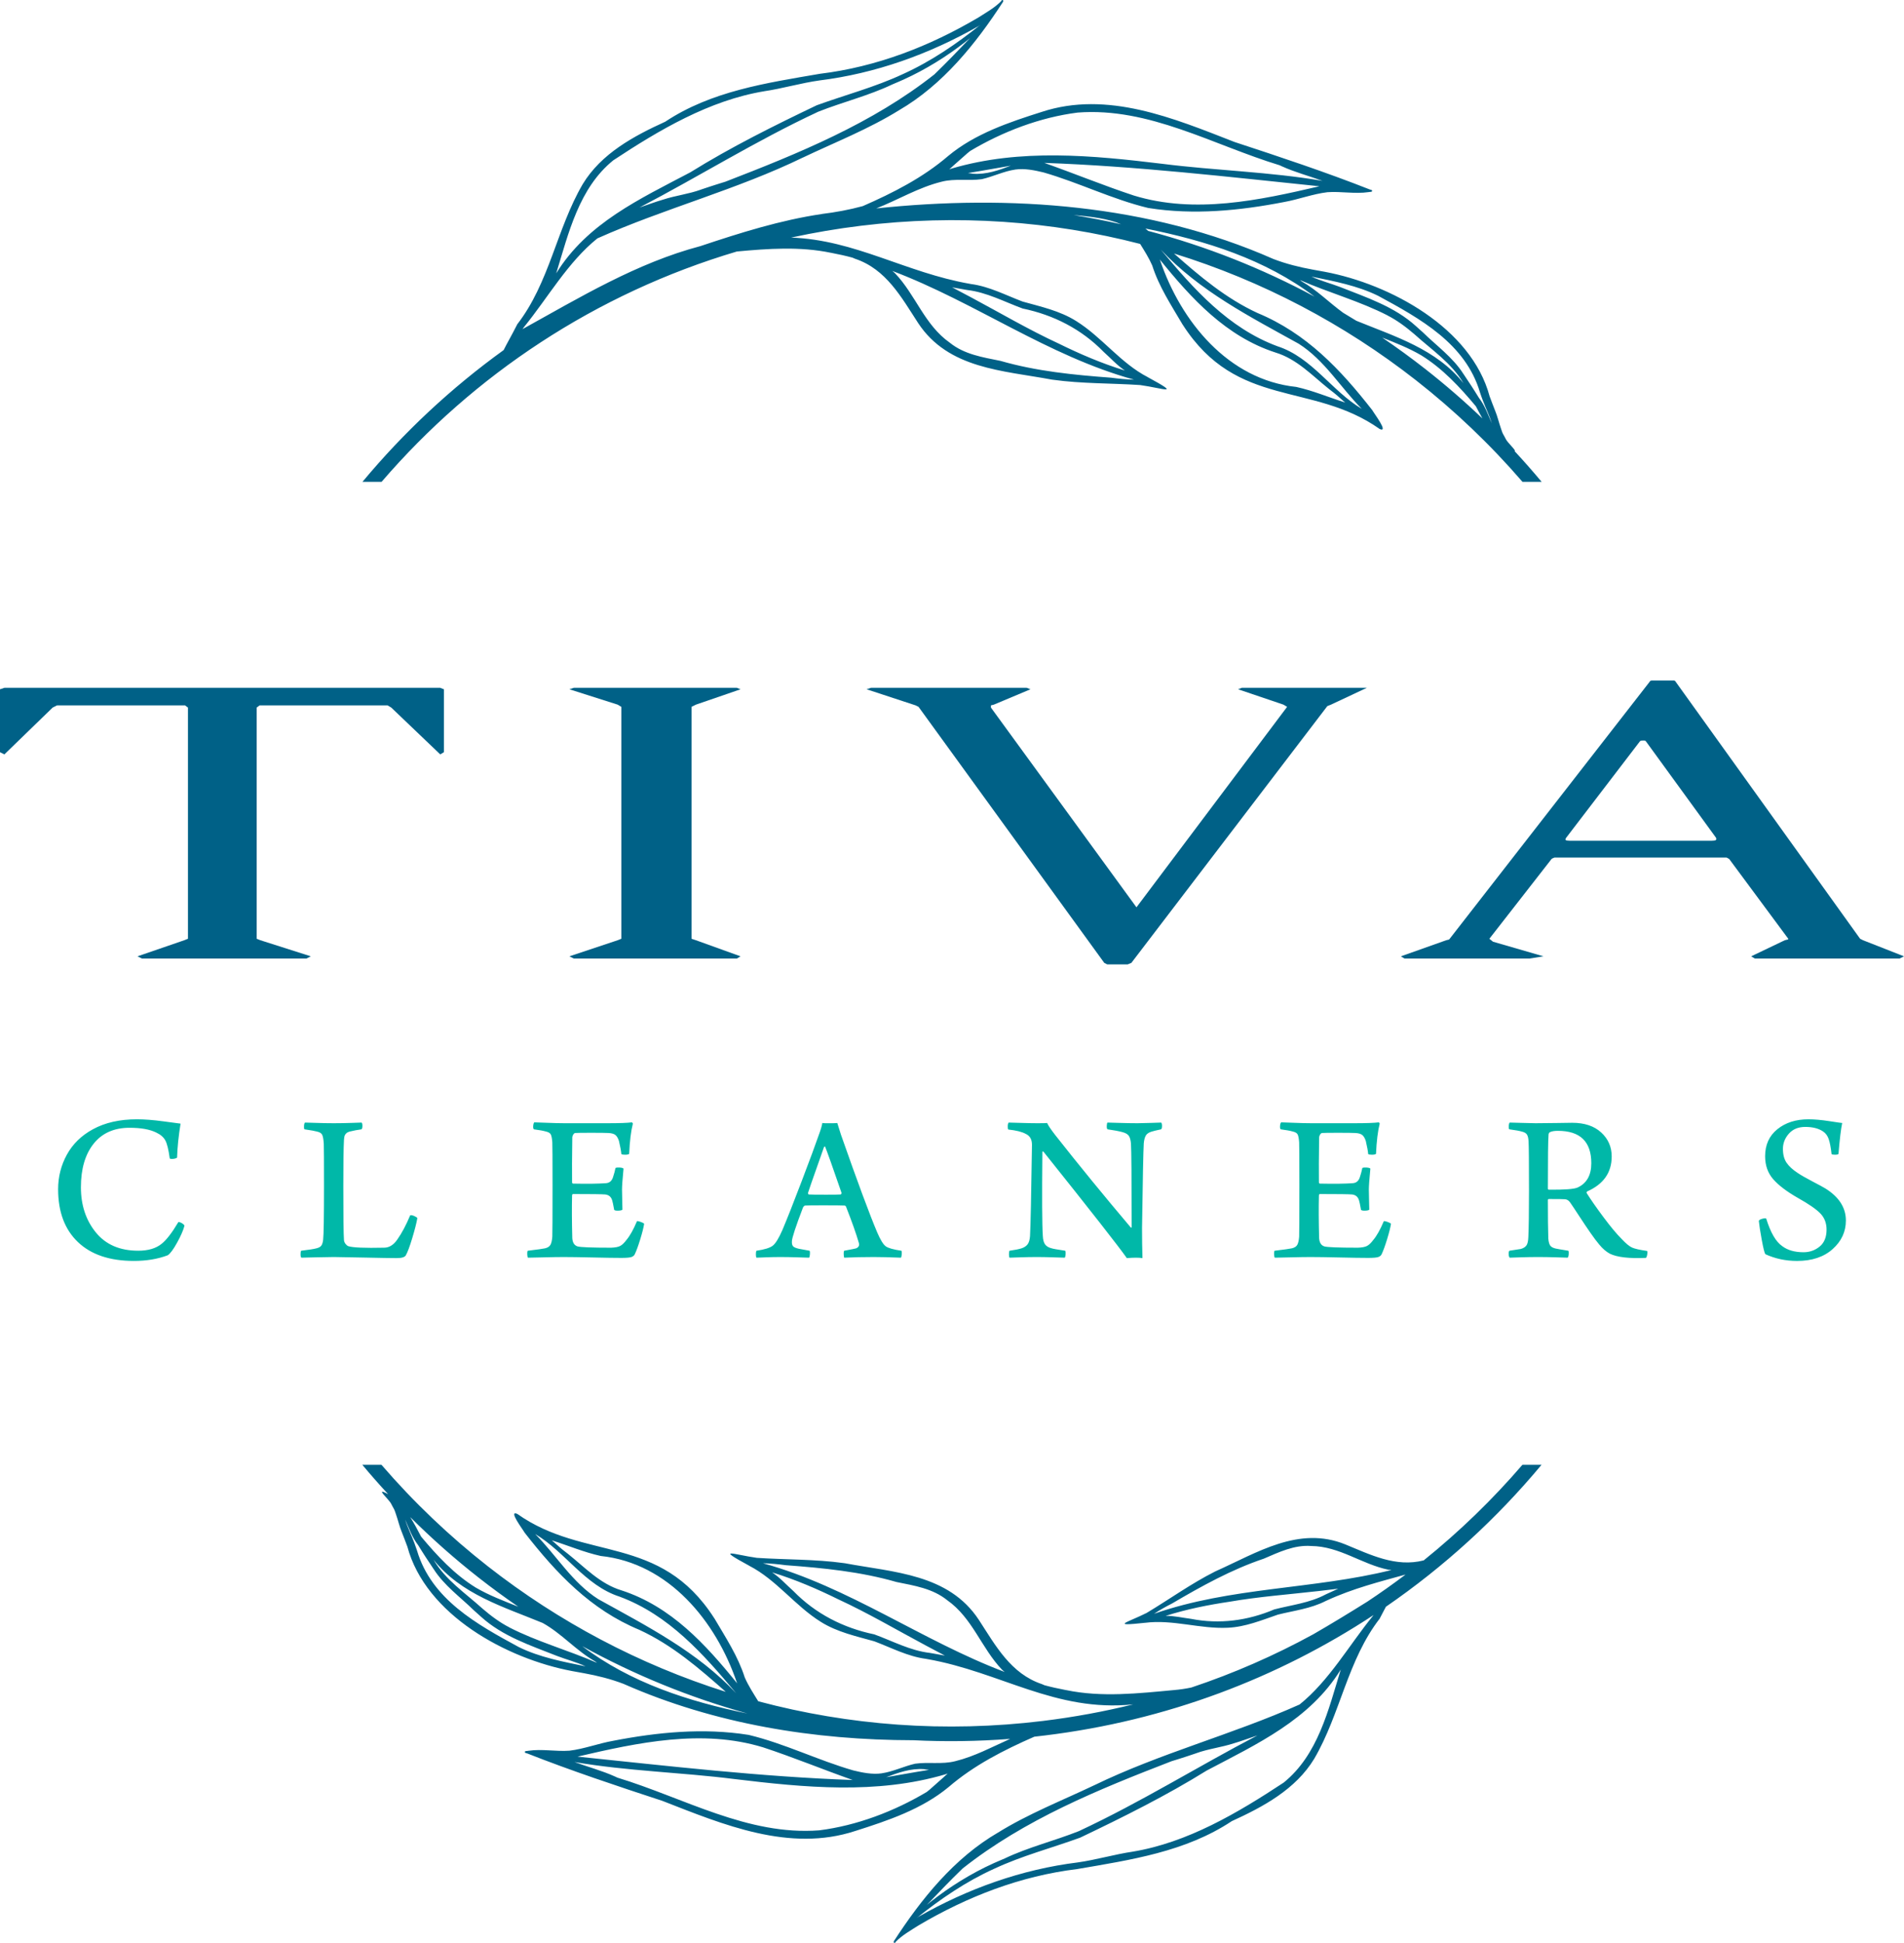 <?xml version="1.0" encoding="UTF-8"?>
<!DOCTYPE svg PUBLIC "-//W3C//DTD SVG 1.1//EN" "http://www.w3.org/Graphics/SVG/1.1/DTD/svg11.dtd">
<!-- Creator: CorelDRAW -->
<svg xmlns="http://www.w3.org/2000/svg" xml:space="preserve" width="47.973mm" height="48.93mm" version="1.1" style="shape-rendering:geometricPrecision; text-rendering:geometricPrecision; image-rendering:optimizeQuality; fill-rule:evenodd; clip-rule:evenodd"
viewBox="0 0 4783.04 4878.46"
 xmlns:xlink="http://www.w3.org/1999/xlink"
 xmlns:xodm="http://www.corel.com/coreldraw/odm/2003">
 <defs>
  <style type="text/css">
   <![CDATA[
    .fil0 {fill:#006187}
    .fil1 {fill:#00B8A8;fill-rule:nonzero}
   ]]>
  </style>
 </defs>
 <g id="Layer_x0020_1">
  <path class="fil0" d="M1733.94 432.83c101.93,-63.28 209.78,-116.9 317.89,-168.55 71.94,-26.13 146.2,-45.47 215.84,-78.01l1.33 -0.57 -0.41 0.16c70.2,-31.78 134.28,-75.54 194.29,-123.61 -1.65,1.13 -3.21,2.33 -4.85,3.4 -123.98,70.57 -258.75,118.94 -400.72,136.51 0.7,-0.1 1.4,-0.2 2.13,-0.3 -47.67,6.55 -93.88,20.65 -141.53,27.53 0.72,-0.1 1.49,-0.2 2.2,-0.33 -138.07,22.78 -264.09,97.36 -379.46,173.46 -86.22,69.69 -112.36,182.89 -143.39,283.88 77.78,-126.35 210.51,-187.02 336.68,-253.58zm1842.62 3485.15c-70.39,18.01 -133.84,-14.23 -197.15,-40.16 -116.84,-47.31 -221.48,20.99 -326.12,67.7l0.23 -0.14 -1.06 0.54 0.06 0 -1.1 0.54c-59.54,30.03 -113.94,69.38 -170.99,103.5 -47.78,24.05 -93.98,34.38 -3.55,24.7l-0.57 0.09c69.76,-8.99 138.18,15.73 207.91,12.39 44.03,-1.9 84.97,-18.84 126.07,-32.97 40.34,-10.09 82.45,-14.94 120.04,-34.21l-1.08 0.47 0.74 -0.34c0.67,-0.3 1.28,-0.6 1.9,-0.8l-0.34 0.13c0.61,-0.31 1.24,-0.58 1.83,-0.83l-0.46 0.19c66.28,-30.5 132.87,-47.08 198.02,-65.22 -31.21,23.6 -63.18,46.23 -95.92,67.93 -44.2,27.59 -89.96,55.58 -135.71,81.93 -97,53.09 -199.4,98.05 -306.51,133.8 -14.41,3.04 -28.99,5.21 -43.67,6.41l1.08 -0.09c-90.4,8.38 -182.16,18.89 -272.09,0.15l0.28 0.07c-0.78,-0.13 -1.56,-0.31 -2.31,-0.36l0.9 0.1c-1.27,-0.22 -2.57,-0.44 -3.82,-0.71 0.81,0.17 1.58,0.3 2.38,0.44 -17.35,-3.31 -34.61,-7.08 -51.59,-11.7l0.47 0.23c-0.91,-0.43 -1.84,-0.79 -2.81,-1.2l1.25 0.51c-1.62,-0.68 -3.15,-1.35 -4.76,-2.05l0.21 0.08 -0.91 -0.38c-78.39,-26.26 -116.37,-96.72 -158.3,-161.16 -75.96,-115.6 -213.06,-119.25 -336.66,-142.37l0.27 0.03 -1.28 -0.15 0.07 0.03 -1.34 -0.21c-72.52,-10.05 -146.18,-8.42 -218.97,-13.25 -58.15,-8.14 -106.31,-27.58 -18.61,20.07l-0.6 -0.24c68.67,35.38 114.97,100.44 180.01,140.93 40.92,25.72 88.47,35.94 134.4,48.83 42.73,16.07 83.77,37.99 129.69,44.03l-1.24 -0.22 0.88 0.13c0.76,0.13 1.53,0.26 2.2,0.47l-0.37 -0.1c0.74,0.1 1.47,0.27 2.17,0.4l-0.54 -0.13c184.01,32.27 322.23,134 517.51,113.76 -73.26,18.09 -148.4,31.96 -225.18,41.36l-0.87 0.14c-247.23,30.17 -489.12,11.16 -715.87,-49.29 -12.02,-19.54 -24.72,-38.84 -33.91,-59.87 -17.07,-53.44 -47.74,-99.82 -75.89,-147.74l0.63 0.93 -0.55 -0.82 0.04 0.13 -1.06 -1.67 -0.05 0c-136.5,-212.16 -325,-141.59 -494.66,-261.53 -23.45,-10.12 14.7,39.72 18.54,47.11 80.38,102.84 165.54,193.22 288.52,244.21 82.46,38.01 149.81,96.39 216.77,155.5 -217.57,-68.66 -419.59,-175.91 -596.97,-314.64 -97.23,-76.08 -186.99,-161.62 -267.95,-255.43l-48.07 0c21.01,25.17 42.59,49.75 64.84,73.77 -36.08,-19.23 1.97,12.16 7.89,24.66l-0.36 -0.69c0.9,1.71 1.79,3.53 2.77,5.3l-0.44 -0.75c2.5,5.05 5.95,9.69 7.52,15.2 0.71,2.01 1.44,4.06 2.11,6.13l-0.17 -0.58c5.54,15.73 9.15,32.1 15.59,47.52l-0.47 -1.31c4.52,12.12 9.61,24.09 13.91,36.35l-0.12 -0.38c45.98,171.64 249.25,281.71 413.8,312.71 10.15,1.82 20.34,3.61 30.46,5.52 33.63,6.11 67.13,14.46 99.07,26.72l-0.93 -0.46 1.5 0.73c228.22,100.57 477.96,140.92 727.27,141.19 80.12,3.95 161.33,2.87 243.19,-3.38 -45.34,20.16 -89.14,44.04 -137.78,55.96 -33.24,8.59 -67.42,1.55 -101,6.35 -28.5,6.48 -55.06,19.95 -84.16,24.16l0.23 0.04c-23.75,3.37 -48.64,-1.87 -70.92,-7.22 -88.94,-25.56 -172.61,-67.49 -262.58,-89.16l0.64 0.13c-0.94,-0.21 -1.79,-0.38 -2.73,-0.51l0.37 0.06c-113.16,-17.87 -227.92,-6.6 -339.72,15.06 -36.81,6.53 -72.13,20.23 -109.33,24.76 -34.37,2.46 -69.17,-4.87 -103.32,0.22l0.59 -0.1c-1.06,0.16 -2.23,0.27 -3.3,0.5l0.24 -0.03 -0.61 0.03 0.07 0.03c-2.27,0.34 -5.44,-0.26 -5.84,2.6 0.17,2.68 3.21,2.82 5.27,3.35 111.63,43.97 226.05,81.96 340.28,119.41 152.99,59.65 319.33,129.83 484.61,75.55 82.23,-26.08 167.55,-54.73 234.64,-110.45 63.81,-54.79 138.35,-92.65 214.66,-126.06l1.2 -0.3c8.25,-0.95 16.54,-1.88 24.83,-2.88l1.24 -0.14c305.09,-37.28 584.76,-143.96 825.27,-302.28l-1.25 1.7c-60.23,73.93 -110.38,163.37 -184.52,222.88 -168.96,75.52 -349.97,122.05 -517.01,203.33 0.6,-0.32 1.23,-0.63 1.89,-0.94 -81.85,38.96 -166.38,71.91 -243.69,119.97l1.41 -0.9c-110.59,64.25 -193.39,167.38 -261.7,272.66l-0.2 0.43 0.09 -0.03 -0.36 0.97 -0.03 0 -0.11 0.54c-0.5,2.57 3.51,3.58 4.39,1.18 0.26,-0.64 0.69,-1.12 1.03,-1.65 16.21,-16.57 37.25,-28.17 56.8,-40.76 123.08,-72.62 256.13,-124.25 398.65,-141.56 134.5,-23.15 272.3,-43.26 388.46,-120.34 79.21,-36.07 160.61,-79.95 207.13,-156.62 65.99,-112.79 83.47,-248.1 165.36,-353.03 -0.44,0.59 -0.9,1.23 -1.34,1.89 5.98,-11.74 11.33,-21.71 16.1,-30.61 146.67,-100.77 278.1,-220.97 390.96,-356.45l-48.01 0c-75,87.14 -157.99,167.55 -247.96,240.02zm-89.11 23.36c-66.59,-13.64 -122.66,-58.89 -193.48,-59.44 -42.69,-3.21 -80.95,15.44 -119.05,31.75 -81.35,27.33 -156.22,68.93 -229.93,112.17l-0.3 0.12 0.3 -0.12 -0.03 0.03c-15.73,8.02 -31.24,16.6 -45.92,26.28 192.75,-67.52 399.84,-61.07 596.57,-109.95 -2.71,-0.2 -5.48,-0.37 -8.16,-0.83zm-545.02 85.79l-0.48 0.23 0.55 -0.3 -0.07 0.07zm48.64 37.59l1.25 0.13c71.23,13.91 142.16,4.51 208.78,-23.72 43.26,-11.29 88.57,-16.07 128.76,-37.45 0.54,-0.24 1.07,-0.51 1.64,-0.7l-0.83 0.29c10.36,-4.57 20.62,-9.56 31.01,-14.1l-1.01 0.37 0.87 -0.37c-16.2,1.84 -32.4,3.88 -48.65,5.78 -75.01,8.57 -150.54,14.1 -224.95,26.99 0.69,-0.13 1.4,-0.2 2.1,-0.32 -54.83,8.08 -108.98,18.96 -161.91,35.74 21.36,-0.41 42.39,4.77 63.45,7.37l-0.51 -0.02zm40.4 380.91c-101.94,63.28 -209.79,116.89 -317.91,168.51 -71.93,26.17 -146.22,45.5 -215.82,78.05l-1.34 0.57 0.4 -0.17c-70.2,31.79 -134.27,75.56 -194.28,123.62 1.65,-1.14 3.21,-2.34 4.86,-3.41 123.98,-70.55 258.76,-118.95 400.71,-136.51 -0.69,0.1 -1.44,0.16 -2.13,0.31 47.67,-6.56 93.88,-20.65 141.49,-27.54 -0.67,0.1 -1.44,0.17 -2.16,0.34 138.07,-22.83 264.09,-97.36 379.46,-173.46 86.24,-69.68 112.37,-182.92 143.39,-283.89 -77.78,126.35 -210.51,187.03 -336.67,253.59zm68.12 -68.37c-31.27,10.31 -64.24,13.8 -95.29,25.2l1.71 -0.53c-7.79,2.47 -15.31,5.33 -23.02,7.68l0.3 -0.07c-6.04,1.95 -11.99,3.89 -18.06,5.81l1.78 -0.56c-5.8,1.9 -11.7,3.64 -17.44,5.47l1.71 -0.57c-3.09,1.01 -6.26,1.94 -9.36,2.91l1.3 -0.41c-183.91,71.04 -369.34,146.34 -525.23,269.59l0.26 -0.19 -1.21 0.96 0.64 -0.46c-30.59,29.52 -59.94,60.27 -89.36,90.97 3,-2.55 6.14,-5.11 9.25,-7.63 48.71,-38.25 102.3,-71.6 158.76,-97.12l0.6 -0.26 -0.33 0.13c2.77,-1.24 5.64,-2.43 8.49,-3.67l-0.41 0.14c6.98,-2.97 13.96,-5.98 20.95,-8.95l-1.68 0.7c59.63,-28.37 123.92,-43.94 185.15,-68.14l-1.46 0.65c0.66,-0.24 1.31,-0.57 2,-0.87l-0.5 0.19c0.8,-0.32 1.58,-0.67 2.36,-1l-0.83 0.4 1.68 -0.8 -0.85 0.4 1.21 -0.5 -0.24 0.07 1.74 -0.77c-0.68,0.29 -1.34,0.6 -2.08,0.87 153.39,-71.53 296.94,-161.31 446.7,-239.48 -0.87,0.27 -1.83,0.56 -2.73,0.87l1.67 -0.48c-19.57,6.48 -38.68,13.84 -58.43,19.55l0.22 -0.11zm-582.53 -184.95c-51.62,-53.82 -74,-129.69 -137.62,-174.37 -36.58,-29.53 -82.71,-36.53 -127.28,-45.63 -90.51,-26.06 -184.06,-35.22 -277.54,-42.19l-0.4 -0.07 0.37 0.07 -0.06 0.04c-19.22,-2.61 -38.57,-4.52 -57.88,-4.96 216.2,59.37 399.15,194.37 607.24,272.99 -2.31,-1.86 -4.73,-3.77 -6.83,-5.87zm-545.62 -262.61l-0.57 -0.06 0.67 0.06 -0.1 0zm20.48 64.32l1.01 0.87c55.66,57.03 125.57,92.78 203.31,108.85 46.13,16.81 90,40.76 139.61,46.58 0.64,0.06 1.28,0.19 1.94,0.37l-0.97 -0.24c12.22,2.31 24.59,4.24 36.81,6.58l-1.14 -0.27 1.05 0.2c-15.81,-8.41 -31.72,-16.7 -47.55,-25.13 -73.14,-39.05 -144.7,-81.22 -219.96,-116 0.73,0.34 1.39,0.67 2.09,1.04 -54.53,-26.96 -110.26,-50.89 -168.46,-68.75 19.51,12.91 35.28,30.77 52.68,46.23l-0.43 -0.34zm-435.89 14.87c-86.5,-27.96 -136.38,-112.53 -211.59,-157.05 53.56,53.75 93.31,122.19 158.43,163.47 122.97,68.19 249.21,132.34 346.43,236.31 -82.19,-98.39 -169.48,-197.05 -293.27,-242.73zm295.14 216.3c-52.14,-154.02 -171.25,-300.36 -342.15,-318.29 -42,-9.29 -81.99,-26.32 -122.98,-39.26 9.59,7.66 18.18,16.31 27.84,23.92l-1.32 -1.03c4.66,3.62 9.26,7.25 13.94,10.89 42.94,34.25 80.75,75.55 134.97,91.95l-0.4 -0.14c124.56,40.33 211.32,135.41 291.1,233.97 -0.33,-0.74 -0.74,-1.33 -1,-2zm-3.92 -11.26c-0.26,-0.77 -0.5,-1.47 -0.79,-2.27 0.37,0.97 0.66,1.9 1.03,2.85l-0.04 -0.07 0.15 0.39 -0.35 -0.9zm-351.7 -41.96c-47.94,-26.99 -84.26,-70.2 -132.27,-96.83 -98.36,-40.56 -205.37,-71.8 -274.32,-159.1 30.1,51.22 79.98,83.99 123.12,123.05 21.14,18.14 43.58,35.01 68.56,47.68 -0.82,-0.34 -1.62,-0.73 -2.38,-1.07 71.1,36.64 148.55,57.56 221.51,89.53 -1.42,-1.12 -2.81,-2.18 -4.22,-3.27zm-425.8 -261.64l0.14 0.26c-6.84,-9.99 -12.77,-20.53 -19.37,-30.7l0.46 0.68 -0.88 -1.28 0.2 0.3c-14.97,-19.25 -22.95,-42.04 -32.46,-64.08 6.08,20.28 15.9,39.25 23.17,59.1l-0.29 -0.81c2.43,6.42 4.75,12.87 6.85,19.38l0 -0.07 0.03 0.2c36.28,122.49 150.61,185.36 255.68,242.33 52.46,25.82 110.77,36.64 167.66,48.38 -22.86,-10.76 -47.51,-16.88 -71.13,-25.89 -66.69,-26.43 -137.78,-49.61 -191.66,-98.87l0.15 0.17c-5.38,-4.71 -10.63,-9.48 -15.89,-14.23l0.46 0.43 -1.57 -1.4c-34.82,-34.14 -75.61,-63 -102.08,-104.64l0.41 0.66 -0.85 -1.24 0.24 0.38c-1.38,-2.11 -2.8,-4.15 -4.21,-6.29l0.95 1.39c-5.15,-7.66 -10.23,-15.44 -15.34,-23.16l0.23 0.34 -0.9 -1.35zm1267.48 581.73l-0.65 0.47c14.64,-13.33 29.75,-25.92 44.13,-39.42 -1.89,0.71 -3.8,1.44 -5.81,2.11 -173.13,50.87 -353.61,33.13 -530.11,11.81 -133.69,-16.93 -268.64,-19.88 -401.62,-42.73 33.88,12.43 69.15,21.63 102.01,36.52 1.86,0.9 3.74,1.76 5.64,2.65 167.08,50.68 327.72,146.1 507.26,132.33 94.81,-12.03 188.36,-47.74 269.95,-96.31 3.12,-2.48 6.09,-4.99 9.2,-7.43zm-16.32 -49.88c-32.94,-2.33 -64.4,8.65 -94.77,20.28 35.91,-6.14 71.76,-12.89 107.71,-18.44 -4.32,-0.67 -8.59,-1.25 -12.94,-1.84zm-403.9 -54.72c-153.16,-46.88 -314.84,-11.93 -466.15,23.26 229.73,23.68 460.22,50.6 691.19,58.73 -75.31,-26.6 -149.28,-57.04 -225.03,-81.99zm-886.55 -578.23c10.06,15.87 18.82,32.71 27.43,49.07 40.27,48.13 83.46,94.8 137.35,128.04 33.72,19.68 70.43,33.54 106.71,47.94 -33.52,-22.98 -66.28,-46.97 -98.26,-72 -60.7,-47.47 -118.57,-98.61 -173.24,-153.06zm432.26 324.15c121.68,92.01 266.46,138.65 414.79,169.06 -145.33,-40.26 -284.45,-97.25 -414.79,-169.06zm1234.4 -3593.3c40.09,6.41 79.88,14.1 119.21,22.98 -30.78,-13.56 -75.76,-19.55 -119.21,-22.98zm187.19 39.69c146.31,38.71 286.45,94.34 417.92,164.97 -124.48,-93.94 -273.02,-140.55 -424.83,-170.89l6.91 5.92zm490.03 205.7c11.02,6.55 22.01,13.2 32.9,19.94 96.92,39.56 201.46,71.2 269.22,156.99 -30.1,-51.22 -79.98,-83.98 -123.11,-123.04 -21.19,-18.15 -43.64,-35.05 -68.53,-47.68 0.77,0.34 1.57,0.74 2.33,1.07 -71.09,-36.65 -148.53,-57.56 -221.51,-89.57 1.41,1.11 2.81,2.21 4.26,3.32 38.25,21.52 69.12,53.45 104.44,78.98zm97.99 62.21c36.54,24.8 72.3,50.79 107.07,78.01 50.18,39.27 98.47,81.03 144.61,125.09 -5.72,-10.15 -11.13,-20.47 -16.48,-30.64 -40.26,-48.14 -83.48,-94.78 -137.34,-128.02 -30.98,-18.11 -64.45,-31.21 -97.86,-44.44zm332.53 285.09c23.31,25.12 45.96,50.88 67.99,77.2l-48.12 0c-80.95,-93.81 -170.72,-179.34 -267.9,-255.38 -180.25,-141.02 -386,-249.51 -607.6,-318.02 64.65,57.03 130.16,112.67 209.75,149.34 122.98,51.02 208.15,141.4 288.53,244.23 3.84,7.38 41.97,57.23 18.5,47.1 -169.62,-119.93 -358.13,-49.37 -494.63,-261.56l-0.04 0 -1.07 -1.64 0.03 0.1 -0.54 -0.77 0.65 0.9c-28.17,-47.91 -58.87,-94.28 -75.94,-147.77 -8.25,-18.9 -19.38,-36.45 -30.31,-54.03 -222.67,-57.52 -459.67,-75.13 -701.8,-45.55 -59.33,7.24 -117.7,17.17 -174.96,29.63 160.76,5.71 287.09,87.73 448.79,116.06l-0.52 -0.13c0.69,0.17 1.43,0.33 2.15,0.44l-0.37 -0.11c0.68,0.17 1.46,0.31 2.2,0.48l0.88 0.13 -1.25 -0.24c45.97,6.05 86.97,27.97 129.7,44.04 45.91,12.86 93.44,23.09 134.38,48.84 65.09,40.49 111.39,105.55 180.01,140.93l-0.56 -0.24c87.66,47.65 39.5,28.17 -18.62,20.08 -72.82,-4.85 -146.49,-3.21 -218.96,-13.3l-1.35 -0.17 0.06 0.04 -1.26 -0.17 0.23 0.03c-123.58,-23.11 -260.67,-26.76 -336.64,-142.4 -41.94,-64.41 -79.91,-134.87 -158.3,-161.17l-0.91 -0.33 0.2 0.07c-1.6,-0.7 -3.16,-1.37 -4.74,-2.03l1.24 0.5c-0.97,-0.4 -1.9,-0.77 -2.84,-1.21l0.5 0.24c-16.98,-4.62 -34.25,-8.4 -51.59,-11.7 0.81,0.13 1.59,0.27 2.38,0.44 -1.28,-0.27 -2.54,-0.51 -3.85,-0.71l0.91 0.1c-0.74,-0.07 -1.51,-0.23 -2.27,-0.37l0.26 0.07c-78.11,-16.27 -157.52,-10.49 -236.26,-3.21 -354.63,105.28 -661.36,309.92 -892.49,578.42l-48.01 0c103.44,-124.21 222.54,-235.56 354.68,-330.89 8.39,-16.97 19.57,-35.81 34.72,-65.64 -0.44,0.63 -0.88,1.31 -1.31,1.9 81.85,-104.98 99.37,-240.29 165.34,-353.05 46.54,-76.67 127.93,-120.57 207.14,-156.61 116.16,-77.08 253.96,-97.19 388.47,-120.34 142.52,-17.32 275.52,-68.94 398.61,-141.56 19.58,-12.63 40.63,-24.23 56.83,-40.76 0.33,-0.54 0.78,-1.05 1.04,-1.65 0.84,-2.4 4.85,-1.4 4.38,1.14l-0.13 0.54 0 0.03 -0.36 0.97 0.05 -0.03 -0.13 0.43c-68.36,105.28 -151.15,208.42 -261.74,272.63l1.41 -0.87c-77.33,48.04 -161.86,81.02 -243.68,119.97 0.66,-0.3 1.29,-0.63 1.86,-0.94 -167.02,81.25 -348.06,127.83 -516.98,203.34 -74.15,59.5 -124.29,148.95 -184.52,222.88 -1.18,1.61 -2.37,3.27 -3.48,4.95 143.72,-79.51 286.91,-166.22 447.13,-208.51l-0.82 0.33 1.12 -0.44c99.16,-33.13 201.25,-65.24 304.79,-80.44l-1.26 0.07c34.81,-4.22 69.95,-10.63 103.78,-19.88 76.29,-33.38 150.86,-71.24 214.66,-126.03 67.09,-55.73 152.42,-84.36 234.64,-110.45 165.25,-54.33 331.62,15.9 484.62,75.54 114.18,37.46 228.65,75.45 340.27,119.42 2.07,0.53 5.11,0.66 5.28,3.3 -0.43,2.91 -3.58,2.3 -5.85,2.63l0.07 0.04 -0.6 0 0.24 0c-1.07,0.24 -2.27,0.33 -3.32,0.51l0.61 -0.11c-34.14,5.08 -68.96,-2.23 -103.34,0.24 -37.18,4.48 -72.53,18.18 -109.34,24.76 -111.76,21.65 -226.53,32.91 -339.69,15.04l0.34 0.07c-0.9,-0.17 -1.76,-0.31 -2.7,-0.5l0.63 0.13c-89.96,-21.69 -173.65,-63.61 -262.57,-89.17 -22.24,-5.34 -47.17,-10.59 -70.92,-7.22l0.23 0c-29.1,4.25 -55.66,17.71 -84.19,24.19 -33.54,4.79 -67.72,-2.27 -100.96,6.35 -58.04,14.23 -109.18,45.47 -164.29,67.08 335.3,-35.51 686.11,-10.28 996.96,126.7l1.52 0.73 -0.94 -0.47c31.93,12.26 65.38,20.58 99.06,26.7 10.12,1.93 20.32,3.7 30.47,5.54 164.54,30.97 367.81,141.09 413.79,312.71l-0.11 -0.37c4.29,12.26 9.36,24.23 13.91,36.36l-0.48 -1.31c6.45,15.39 10.06,31.77 15.61,47.47l-0.17 -0.53c0.67,2.06 1.4,4.11 2.09,6.11 1.58,5.51 5.03,10.16 7.53,15.16l-0.44 -0.7c0.98,1.73 1.87,3.57 2.77,5.27l-0.37 -0.66c4.51,9.58 27.9,30.23 22.39,30.7zm-2139.04 -631.58c31.24,-10.33 64.25,-13.83 95.28,-25.19l-1.72 0.49c7.81,-2.43 15.33,-5.3 23.02,-7.64l-0.28 0.06c6.05,-1.93 12,-3.88 18.06,-5.81l-1.78 0.57c5.82,-1.9 11.7,-3.65 17.42,-5.48l-1.68 0.57c3.07,-1.01 6.21,-1.93 9.34,-2.9l-1.3 0.4c183.89,-71.03 369.31,-146.37 525.21,-269.59l-0.24 0.2 1.21 -1 -0.68 0.5c30.64,-29.56 59.97,-60.27 89.41,-90.97 -3.01,2.5 -6.15,5.07 -9.29,7.61 -48.68,38.27 -102.28,71.6 -158.73,97.13l-0.6 0.27 0.33 -0.17c-2.77,1.27 -5.64,2.47 -8.49,3.71l0.41 -0.13c-7.01,2.97 -13.96,5.94 -20.93,8.94l1.66 -0.7c-59.64,28.37 -123.92,43.94 -185.15,68.12l1.46 -0.66c-0.67,0.27 -1.29,0.6 -1.99,0.86l0.49 -0.16c-0.8,0.34 -1.57,0.67 -2.33,1.01l0.8 -0.41 -1.68 0.81 0.88 -0.4 -1.24 0.49 0.24 -0.06 -1.74 0.78c0.67,-0.31 1.34,-0.61 2.08,-0.88 -153.39,71.54 -296.92,161.27 -446.73,239.45 0.9,-0.27 1.84,-0.54 2.74,-0.84l-1.65 0.44c19.55,-6.45 38.66,-13.83 58.45,-19.51l-0.24 0.1zm582.53 184.95c51.6,53.83 73.98,129.67 137.63,174.37 36.53,29.5 82.68,36.55 127.24,45.6 90.51,26.09 184.06,35.25 277.57,42.22l0.41 0.07 -0.37 -0.07 0.02 -0.02c19.23,2.56 38.6,4.51 57.91,4.94 -216.21,-59.36 -399.14,-194.38 -607.24,-272.99 2.33,1.87 4.73,3.78 6.83,5.87zm545.62 262.61l0.57 0.07 -0.67 -0.07 0.1 0zm-20.48 -64.31l-1.01 -0.88c-55.64,-57.03 -125.55,-92.77 -203.3,-108.85 -46.17,-16.84 -90.01,-40.77 -139.64,-46.57 -0.61,-0.1 -1.27,-0.21 -1.91,-0.37l0.98 0.24c-12.23,-2.31 -24.6,-4.25 -36.82,-6.58l1.14 0.26 -1.04 -0.2c15.81,8.42 31.71,16.71 47.55,25.13 73.1,39.05 144.69,81.19 219.93,116 -0.69,-0.33 -1.37,-0.7 -2.09,-1.03 54.56,26.96 110.25,50.87 168.48,68.76 -19.51,-12.93 -35.29,-30.77 -52.68,-46.24l0.43 0.34zm435.91 -14.91c86.48,27.99 136.33,112.53 211.58,157.09 -53.56,-53.75 -93.31,-122.18 -158.45,-163.48 -122.97,-68.21 -249.23,-132.33 -346.42,-236.33 82.19,98.43 169.48,197.04 293.29,242.72zm-295.16 -216.27c52.14,154.02 171.23,300.37 342.15,318.3 42.02,9.28 82,26.32 122.99,39.25 -9.59,-7.69 -18.19,-16.34 -27.84,-23.93l1.31 1.01c-4.65,-3.57 -9.26,-7.22 -13.94,-10.85 -42.93,-34.25 -80.75,-75.56 -134.97,-91.96l0.4 0.14c-124.56,-40.33 -211.32,-135.42 -291.1,-233.97 0.34,0.7 0.74,1.34 1,2zm3.92 11.27c0.26,0.77 0.45,1.47 0.76,2.27 -0.33,-1.01 -0.66,-1.9 -1,-2.88l0.04 0.11 -0.18 -0.44 0.38 0.94zm777.49 303.56l-0.11 -0.24c6.82,9.99 12.77,20.55 19.38,30.71l-0.47 -0.67 0.87 1.27 -0.2 -0.3c14.97,19.21 22.95,42.04 32.47,64.09 -6.08,-20.29 -15.9,-39.26 -23.18,-59.1l0.3 0.8c-2.44,-6.42 -4.75,-12.86 -6.85,-19.38l0 0.04 -0.04 -0.17c-36.28,-122.49 -150.6,-185.36 -255.68,-242.32 -52.48,-25.83 -110.76,-36.65 -167.66,-48.38 22.86,10.76 47.52,16.87 71.14,25.86 66.69,26.46 137.78,49.64 191.67,98.89l-0.17 -0.17c5.38,4.68 10.63,9.46 15.87,14.24l-0.44 -0.44 1.58 1.41c34.78,34.15 75.58,62.97 102.07,104.61l-0.4 -0.64 0.83 1.24 -0.22 -0.36c1.36,2.09 2.8,4.14 4.2,6.27l-0.94 -1.37c5.15,7.65 10.23,15.39 15.34,23.15l-0.24 -0.37 0.88 1.34zm-1267.46 -581.7l0.69 -0.46c-14.68,13.29 -29.77,25.91 -44.18,39.38 1.9,-0.67 3.81,-1.44 5.82,-2.07 173.09,-50.88 353.61,-33.13 530.1,-11.82 133.68,16.94 268.64,19.88 401.63,42.73 -33.84,-12.43 -69.15,-21.62 -102.01,-36.55 -1.86,-0.87 -3.76,-1.73 -5.64,-2.64 -167.06,-50.65 -327.72,-146.07 -507.29,-132.31 -94.79,12 -188.33,47.75 -269.93,96.32 -3.13,2.47 -6.08,4.98 -9.19,7.42zm16.32 49.88c32.93,2.34 64.41,-8.65 94.79,-20.27 -35.96,6.14 -71.78,12.88 -107.73,18.44 4.29,0.64 8.57,1.23 12.94,1.83zm403.9 54.73c153.17,46.87 314.84,11.92 466.12,-23.28 -229.7,-23.66 -460.23,-50.59 -691.16,-58.71 75.31,26.56 149.28,57 225.03,81.99z"/>
  <path class="fil0" d="M1105.95 1727.06l9.18 3.67 0 157.98 -9.18 5.51 -123.09 -117.57 -9.18 -5.52 -321.49 0 -7.35 5.52 0 580.53 9.17 3.67 126.78 40.42 -11.04 5.52 -413.35 0 -11.02 -5.52 117.57 -40.42 9.2 -3.67 0 -580.53 -7.36 -5.52 -321.5 0 -11.01 5.52 -121.26 117.57 -11.03 -5.51 0 -157.98 11.03 -3.67 1094.93 0zm745.15 0l9.19 3.67 -112.07 38.57 -11.03 5.51 0 582.38 11.03 3.67 112.07 40.42 -9.19 5.52 -409.67 0 -11.03 -5.52 121.25 -40.42 9.19 -3.67 0 -582.38 -9.19 -5.51 -121.25 -38.57 11.03 -3.67 409.67 0zm728.25 0l9.19 3.67 -91.87 38.57 -7.35 1.83 0 5.52 365.59 501.55 378.46 -503.39 -9.19 -5.51 -113.9 -38.57 9.19 -3.67 314.16 0 -90.04 42.23 -9.19 3.68 -492.34 644.83 -9.18 3.68 -51.44 0 -7.35 -3.68 -466.62 -643 -7.36 -3.68 -123.08 -40.4 11.02 -3.67 391.31 0zm1828.94 679.74l-9.18 -5.52 84.49 -40.42 7.36 -1.83c1.83,0 1.83,-1.83 0,-3.68l-146.97 -198.41c-3.68,-1.83 -5.51,-3.68 -7.35,-3.68l-431.73 0c-3.68,1.84 -5.51,1.84 -7.35,3.68l-156.16 200.25 9.18 7.35 126.75 36.74 -34.91 5.52 -314.12 0 -9.19 -5.52 113.89 -40.42 7.35 -1.83 503.35 -646.67c1.83,-3.67 3.67,-3.67 9.18,-3.67l49.62 0c3.67,0 5.5,0 7.35,3.67l462.96 644.83 7.35 3.67 102.86 40.42 -11.02 5.52 -363.74 0zm-273.77 -545.64c-1.83,-1.83 -3.67,-1.83 -5.5,-1.83 -3.68,0 -7.35,0 -9.19,1.83l-185.53 242.49c-3.67,5.52 -1.83,7.37 9.19,7.37l356.38 0c11.03,0 12.86,-1.84 11.03,-7.37l-176.38 -242.49z"/>
  <path class="fil1" d="M426.32 2908.11c-2.91,-21.45 -6.54,-36.26 -10.91,-44.45 -4.37,-8.18 -11.99,-14.82 -22.9,-19.9 -16,-8 -38.37,-12 -67.08,-12 -38.9,0 -68.99,13.37 -90.26,40.09 -21.28,26.72 -31.91,63.17 -31.91,109.34 0,44.73 12.45,82.44 37.36,113.17 24.91,30.72 60.44,46.08 106.62,46.08 25.09,0 44.72,-5.82 58.89,-17.46 12,-9.45 25.99,-27.63 42,-54.54 1.81,-0.36 4.64,0.55 8.45,2.73 3.82,2.18 6.09,4.36 6.82,6.54 -2.91,11.28 -9.09,25.45 -18.54,42.54 -9.45,17.09 -17.27,27.63 -23.45,31.63 -25.09,9.46 -53.45,14.19 -85.08,14.19 -60.72,0 -107.63,-15.82 -140.71,-47.45 -33.09,-31.64 -49.63,-75.81 -49.63,-132.53 0,-31.28 7.37,-60.27 22.09,-86.99 14.72,-26.72 36.44,-47.91 65.17,-63.54 30.54,-16.72 67.45,-25.09 110.71,-25.09 18.91,0 41.18,1.72 66.81,5.18 25.63,3.45 39.9,5.36 42.81,5.72 -5.09,31.64 -8,59.99 -8.72,85.08 -0.73,1.1 -2.64,2 -5.73,2.73 -3.09,0.73 -5.99,1 -8.72,0.82 -2.72,-0.18 -4.09,-0.82 -4.09,-1.91zm338.5 -72.53c-1.09,-1.45 -1.45,-4.45 -1.09,-8.99 0.36,-4.55 1.28,-7.18 2.73,-7.91 3.63,0 12.99,0.27 28.09,0.82 15.09,0.54 29.72,0.82 43.9,0.82 15.27,0 30.36,-0.28 45.27,-0.82 14.91,-0.55 23.09,-0.82 24.55,-0.82 1.45,1.09 2.17,3.82 2.17,8.18 0,4.37 -0.73,7.28 -2.17,8.72 -10.55,1.46 -20.18,3.28 -28.91,5.45 -4.36,1.1 -7.63,2.73 -9.81,4.92 -2.18,2.17 -3.55,4.36 -4.09,6.54 -0.55,2.18 -1.01,5.45 -1.37,9.82 -1.1,20.36 -1.64,59.08 -1.64,116.16 0,74.9 0.54,119.98 1.64,135.25 0.36,3.64 1.72,6.91 4.09,9.82 2.36,2.91 4.64,4.73 6.82,5.45 10.91,3.64 40.9,4.91 89.98,3.82 12.73,0 23.82,-6.91 33.27,-20.73 11.27,-15.99 21.99,-36.17 32.17,-60.53 2.18,-0.73 5.45,-0.19 9.82,1.64 4.37,1.81 7.09,3.63 8.18,5.45 -2.17,12.36 -6.45,29.08 -12.81,50.17 -6.36,21.09 -11.73,35.45 -16.09,43.08 -2.54,4.73 -10.18,7.1 -22.9,7.1 -12.72,0 -40.09,-0.46 -82.08,-1.37 -42,-0.91 -67.36,-1.37 -76.08,-1.37 -10.18,0 -25.72,0.27 -46.63,0.82 -20.91,0.55 -32.45,0.82 -34.63,0.82 -1.46,-0.73 -2.18,-3.64 -2.18,-8.72 0,-5.09 0.55,-8 1.64,-8.72 18.9,-2.18 31.64,-4.19 38.18,-6 6.18,-1.46 10.36,-3.82 12.54,-7.09 2.18,-3.27 3.64,-8 4.37,-14.18 1.45,-13.09 2.17,-58.54 2.17,-136.34 0,-60.36 -0.18,-95.27 -0.54,-104.72 -0.73,-11.27 -2.09,-18.9 -4.1,-22.9 -1.99,-4 -6.63,-6.73 -13.9,-8.19 -3.28,-1.09 -13.46,-2.9 -30.55,-5.45zm576.29 0c-1.46,-1.45 -1.99,-4.36 -1.64,-8.72 0.37,-4.36 1.28,-7.27 2.73,-8.72 3.27,0 13.81,0.36 31.63,1.09 17.82,0.73 32.54,1.1 44.18,1.1l107.99 0c29.81,0 50.35,-0.73 61.63,-2.18 1.46,1.46 2.18,2.54 2.18,3.27 -4.74,18.54 -7.83,43.81 -9.27,75.8 -1.46,1.46 -4.83,2.18 -10.09,2.18 -5.27,0 -8.45,-0.54 -9.55,-1.64 -0.73,-8 -2.72,-18.9 -5.99,-32.72 -2.18,-6.91 -5.09,-11.9 -8.72,-15 -3.64,-3.09 -9.64,-4.82 -18.01,-5.18 -5.81,-0.36 -20.17,-0.54 -43.08,-0.54 -22.9,0 -36.36,0.18 -40.36,0.54 -1.81,0.37 -3.45,1.82 -4.91,4.37 -1.46,2.54 -2.18,4.73 -2.18,6.54 -0.73,50.18 -0.91,87.63 -0.54,112.35 0,2.55 0.91,3.82 2.72,3.82 35.99,0.73 63.63,0.37 82.89,-1.09 8.73,-0.73 14.55,-6 17.46,-15.81 2.54,-7.64 4.55,-15.1 6,-22.36 2.17,-1.09 5.81,-1.46 10.91,-1.09 5.08,0.36 8.18,1.27 9.26,2.72 -2.54,26.54 -3.81,44 -3.81,52.35 0,6.91 0.18,16 0.54,27.27 0.37,11.28 0.55,19.09 0.55,23.45 -1.46,1.46 -4.91,2.27 -10.36,2.46 -5.45,0.18 -8.91,-0.46 -10.37,-1.91 -2.54,-13.82 -4.18,-21.64 -4.91,-23.45 -2.54,-9.09 -8.37,-14.18 -17.45,-15.27 -7.64,-0.73 -34.55,-1.09 -80.72,-1.09 -1.81,0 -2.72,1.46 -2.72,4.37 -0.73,29.08 -0.55,64.53 0.54,106.34 0.73,11.28 5.09,18.18 13.09,20.73 7.27,2.17 35.45,3.27 84.54,3.27 10.18,-0.37 17.72,-1.81 22.63,-4.37 4.91,-2.54 10.09,-7.45 15.54,-14.73 8.72,-10.18 17.63,-25.99 26.72,-47.45 1.81,-0.36 5,0.28 9.54,1.91 4.55,1.64 7.37,3.18 8.45,4.64 -1.46,9.45 -4.73,22.45 -9.82,38.99 -5.08,16.54 -9.63,28.99 -13.63,37.36 -1.46,3.27 -4.28,5.63 -8.45,7.09 -4.18,1.46 -12.63,2.18 -25.36,2.18 -16.36,0 -40.35,-0.37 -71.99,-1.1 -31.64,-0.73 -55.99,-1.09 -73.08,-1.09 -13.09,0 -29.72,0.27 -49.9,0.82 -20.18,0.55 -33.36,0.82 -39.54,0.82 -1.09,-1.09 -1.72,-4 -1.9,-8.72 -0.18,-4.73 0.27,-7.64 1.37,-8.72 24.36,-2.91 38.71,-4.92 43.08,-6 6.54,-1.46 11.09,-4.27 13.64,-8.45 2.54,-4.18 4.18,-11.18 4.91,-21 0.36,-6.54 0.55,-49.81 0.55,-129.79 0,-64.72 -0.19,-100.35 -0.55,-106.9 -0.73,-9.81 -2,-16.45 -3.82,-19.9 -1.81,-3.46 -6,-5.91 -12.54,-7.37 -6.18,-1.81 -16.18,-3.63 -30,-5.45zm559.39 304.87c19.99,-2.91 33.54,-7.09 40.63,-12.54 7.09,-5.45 15.17,-18.54 24.27,-39.27 11.99,-28.36 28.27,-69.53 48.81,-123.52 20.54,-54 34.45,-91.54 41.72,-112.63 5.82,-15.63 9.09,-26.54 9.82,-32.72l6.54 0.55c4,0 8,0 12,0 3.27,0 6.36,0 9.27,0 2.9,0 5.17,-0.09 6.81,-0.28 1.64,-0.18 2.64,-0.27 3,-0.27 5.82,18.9 8.91,28.72 9.27,29.45 41.45,118.17 71.81,199.98 91.08,245.42 8,18.54 15.09,30.09 21.27,34.63 6.18,4.55 19.27,8.28 39.27,11.19 1.09,0.73 1.45,3.54 1.09,8.45 -0.36,4.91 -1.09,7.91 -2.18,8.99 -28.36,-1.09 -51.08,-1.64 -68.17,-1.64 -26.54,0 -51.27,0.55 -74.17,1.64 -0.73,-1.09 -1.19,-4.09 -1.37,-8.99 -0.18,-4.92 0.27,-7.73 1.37,-8.45 17.81,-3.28 27.81,-5.27 29.99,-6 6.54,-2.91 8.72,-7.64 6.54,-14.18 -6.54,-22.54 -17.09,-52.35 -31.63,-89.44 -0.73,-2.54 -2.36,-3.82 -4.91,-3.82 -5.82,-0.36 -23.46,-0.55 -52.9,-0.55 -25.82,0 -40.73,0.19 -44.73,0.55 -2.18,0 -4.18,1.64 -5.99,4.91 -18.19,47.64 -27.46,75.81 -27.82,84.54 -0.37,5.45 0.45,9.54 2.45,12.27 2,2.72 7,5 15,6.81 3.64,0.73 12.54,2.36 26.73,4.92 1.09,0.73 1.45,3.54 1.09,8.45 -0.37,4.91 -1.09,7.91 -2.18,8.99 -1.81,0 -11.09,-0.27 -27.82,-0.82 -16.72,-0.55 -31.45,-0.82 -44.17,-0.82 -12.36,0 -25.09,0.27 -38.18,0.82 -13.09,0.55 -20.36,0.82 -21.82,0.82 -1.1,-1.09 -1.64,-4 -1.64,-8.72 0,-4.73 0.54,-7.64 1.64,-8.72zm172.34 -261.24c-0.37,-0.36 -0.82,-0.45 -1.37,-0.27 -0.55,0.18 -1,0.46 -1.37,0.82 -2.17,6.54 -8.54,24.64 -19.08,54.27 -10.55,29.63 -17.64,50.08 -21.27,61.35 0,2.18 0.73,3.46 2.17,3.82 3.64,0.37 18.19,0.55 43.63,0.55 20,0 31.99,-0.18 36,-0.55 0.73,0 1.36,-0.54 1.9,-1.64 0.55,-1.09 0.64,-2.18 0.27,-3.27 -21.82,-63.26 -35.44,-101.62 -40.9,-115.08zm460.12 -43.08c-1.09,-1.09 -1.55,-4 -1.37,-8.72 0.18,-4.73 1,-7.64 2.45,-8.72 3.28,0 13.27,0.27 30,0.82 16.72,0.54 30.72,0.82 42,0.82 13.81,0 21.99,-0.18 24.54,-0.55 2.18,5.45 8.72,15.27 19.63,29.45 60.72,77.08 124.35,154.89 190.88,233.42 0.37,0.37 0.92,0 1.65,-1.09 0,-123.98 -0.55,-193.97 -1.65,-209.97 -0.73,-8.73 -2.45,-15.18 -5.17,-19.36 -2.73,-4.19 -8.1,-7.37 -16.09,-9.55 -9.45,-2.54 -21.99,-4.91 -37.63,-7.09 -1.46,-1.09 -2.09,-4 -1.91,-8.72 0.19,-4.73 0.82,-7.45 1.91,-8.18 2.91,0 12.72,0.27 29.45,0.82 16.72,0.54 31.99,0.82 45.8,0.82 7.28,0 18.63,-0.28 34.09,-0.82 15.45,-0.55 23.91,-0.82 25.36,-0.82 1.46,1.09 2.18,3.91 2.18,8.45 0,4.54 -0.73,7.36 -2.18,8.44 -12,2.55 -20.18,4.55 -24.55,6 -6.91,2.18 -11.64,5.54 -14.18,10.09 -2.54,4.55 -4.18,11 -4.91,19.36 -1.1,16.72 -2.55,87.62 -4.37,212.7 0,26.17 0.37,51.27 1.1,75.27 -8.73,-1.46 -21.82,-1.46 -39.27,0 -20.72,-29.45 -90.53,-118.54 -209.43,-267.25 -1.09,-0.72 -1.99,-0.72 -2.72,0 -1.1,114.53 -0.73,184.89 1.09,211.06 0.37,9.82 2.27,17.09 5.73,21.82 3.45,4.73 8.99,8.01 16.63,9.82 2.91,1.09 14.18,3.09 33.81,6 1.1,1.46 1.46,4.45 1.1,8.99 -0.37,4.55 -1.1,7.37 -2.18,8.45 -3.27,0 -12.82,-0.27 -28.63,-0.82 -15.81,-0.55 -29.72,-0.82 -41.72,-0.82 -13.46,0 -27.64,0.27 -42.54,0.82 -14.91,0.55 -23.45,0.82 -25.63,0.82 -1.09,-0.73 -1.64,-3.64 -1.64,-8.72 0,-5.09 0.55,-8 1.64,-8.72 13.09,-1.82 23.09,-3.82 30,-6 6.54,-2.18 11.54,-5.45 15,-9.82 3.45,-4.36 5.54,-11.27 6.27,-20.72 1.46,-26.18 3.09,-102.71 4.91,-229.61 0,-13.45 -5.27,-22.54 -15.81,-27.27 -9.09,-5.08 -23.63,-8.72 -43.63,-10.91zm684.28 -0.55c-1.46,-1.45 -1.99,-4.36 -1.64,-8.72 0.37,-4.36 1.28,-7.27 2.73,-8.72 3.27,0 13.81,0.36 31.63,1.09 17.82,0.73 32.54,1.1 44.18,1.1l107.99 0c29.81,0 50.35,-0.73 61.63,-2.18 1.46,1.46 2.18,2.54 2.18,3.27 -4.74,18.54 -7.83,43.81 -9.27,75.8 -1.46,1.46 -4.83,2.18 -10.09,2.18 -5.27,0 -8.45,-0.54 -9.55,-1.64 -0.73,-8 -2.72,-18.9 -5.99,-32.72 -2.18,-6.91 -5.09,-11.9 -8.72,-15 -3.64,-3.09 -9.64,-4.82 -18.01,-5.18 -5.81,-0.36 -20.17,-0.54 -43.08,-0.54 -22.9,0 -36.36,0.18 -40.36,0.54 -1.81,0.37 -3.45,1.82 -4.91,4.37 -1.46,2.54 -2.18,4.73 -2.18,6.54 -0.73,50.18 -0.91,87.63 -0.54,112.35 0,2.55 0.91,3.82 2.72,3.82 35.99,0.73 63.63,0.37 82.89,-1.09 8.73,-0.73 14.55,-6 17.46,-15.81 2.54,-7.64 4.55,-15.1 6,-22.36 2.17,-1.09 5.81,-1.46 10.91,-1.09 5.08,0.36 8.18,1.27 9.26,2.72 -2.54,26.54 -3.81,44 -3.81,52.35 0,6.91 0.18,16 0.54,27.27 0.37,11.28 0.55,19.09 0.55,23.45 -1.46,1.46 -4.91,2.27 -10.36,2.46 -5.45,0.18 -8.91,-0.46 -10.37,-1.91 -2.54,-13.82 -4.18,-21.64 -4.91,-23.45 -2.54,-9.09 -8.37,-14.18 -17.45,-15.27 -7.64,-0.73 -34.55,-1.09 -80.72,-1.09 -1.81,0 -2.72,1.46 -2.72,4.37 -0.73,29.08 -0.55,64.53 0.54,106.34 0.73,11.28 5.09,18.18 13.09,20.73 7.27,2.17 35.45,3.27 84.54,3.27 10.18,-0.37 17.72,-1.81 22.63,-4.37 4.91,-2.54 10.09,-7.45 15.54,-14.73 8.72,-10.18 17.63,-25.99 26.72,-47.45 1.81,-0.36 5,0.28 9.54,1.91 4.55,1.64 7.37,3.18 8.45,4.64 -1.46,9.45 -4.73,22.45 -9.82,38.99 -5.08,16.54 -9.63,28.99 -13.63,37.36 -1.46,3.27 -4.28,5.63 -8.45,7.09 -4.18,1.46 -12.63,2.18 -25.36,2.18 -16.36,0 -40.35,-0.37 -71.99,-1.1 -31.64,-0.73 -55.99,-1.09 -73.08,-1.09 -13.09,0 -29.72,0.27 -49.9,0.82 -20.18,0.55 -33.36,0.82 -39.54,0.82 -1.09,-1.09 -1.72,-4 -1.9,-8.72 -0.18,-4.73 0.27,-7.64 1.37,-8.72 24.36,-2.91 38.71,-4.92 43.08,-6 6.54,-1.46 11.09,-4.27 13.64,-8.45 2.54,-4.18 4.18,-11.18 4.91,-21 0.36,-6.54 0.55,-49.81 0.55,-129.79 0,-64.72 -0.19,-100.35 -0.55,-106.9 -0.73,-9.81 -2,-16.45 -3.82,-19.9 -1.81,-3.46 -6,-5.91 -12.54,-7.37 -6.18,-1.81 -16.18,-3.63 -30,-5.45zm574.11 0c-1.1,-1.45 -1.46,-4.54 -1.1,-9.27 0.37,-4.73 1.28,-7.27 2.73,-7.63 3.63,0 13.82,0.27 30.54,0.82 16.72,0.54 28,0.82 33.81,0.82 15.63,0 33.64,-0.18 54,-0.55 20.36,-0.36 33.08,-0.55 38.18,-0.55 30.9,0 55.18,8.1 72.8,24.28 17.64,16.17 26.45,36.26 26.45,60.26 0,40.36 -20.54,69.62 -61.63,87.81 -1.46,1.45 -1.81,2.9 -1.09,4.36 10.54,16.73 24.63,36.91 42.26,60.54 17.63,23.63 32.81,41.82 45.53,54.54 10.55,11.27 19.27,18.46 26.18,21.55 6.91,3.09 19.45,5.9 37.63,8.44 1.1,1.1 1.19,4.19 0.28,9.27 -0.92,5.09 -2.09,7.82 -3.55,8.19 -41.82,1.81 -71.81,-1.64 -89.98,-10.37 -9.46,-5.08 -18.37,-12.72 -26.73,-22.9 -6.18,-7.27 -13.63,-17.18 -22.35,-29.72 -8.73,-12.54 -18.37,-26.91 -28.91,-43.08 -10.54,-16.18 -18,-27.36 -22.35,-33.54 -3.64,-5.09 -8.19,-7.64 -13.64,-7.64 -2.54,-0.37 -15.63,-0.55 -39.26,-0.55 -1.82,0 -2.73,0.91 -2.73,2.73 0,41.81 0.37,73.99 1.1,96.52 0.73,8.37 2.36,14.28 4.91,17.73 2.54,3.46 7.09,5.91 13.64,7.37 2.9,0.73 13.45,2.54 31.63,5.45 1.1,0.73 1.46,3.54 1.1,8.45 -0.37,4.91 -1.28,7.91 -2.73,8.99 -1.46,0 -10.45,-0.27 -27,-0.82 -16.54,-0.55 -32.44,-0.82 -47.72,-0.82 -14.18,0 -29.17,0.27 -45,0.82 -15.81,0.55 -24.45,0.82 -25.9,0.82 -1.46,-1.46 -2.27,-4.46 -2.45,-8.99 -0.18,-4.55 0.46,-7.37 1.9,-8.45 15.27,-2.18 24.73,-3.64 28.37,-4.37 6.54,-1.81 11.27,-4.73 14.18,-8.72 2.91,-4 4.55,-11.09 4.91,-21.27 1.1,-24 1.64,-62.35 1.64,-115.08 0,-73.08 -0.36,-114.71 -1.09,-124.89 -0.36,-8.01 -1.72,-13.82 -4.09,-17.46 -2.36,-3.63 -7,-6.18 -13.91,-7.64 -4.37,-1.45 -14.55,-3.27 -30.54,-5.45zm122.17 3.82c-8.73,0 -15.27,1.1 -19.64,3.27 -2.54,1.1 -3.82,3.64 -3.82,7.64 -1.09,12.73 -1.64,57.27 -1.64,133.62 0,2.18 0.91,3.27 2.73,3.27 39.26,0.36 63.26,-1.46 71.99,-5.45 22.91,-10.55 34.36,-30.91 34.36,-61.08 0,-54.18 -28,-81.27 -83.98,-81.27zm523.38 220.34c10.91,35.27 24.36,58.36 40.35,69.26 13.46,10.18 31.28,15.27 53.45,15.27 15.27,0 28.72,-4.73 40.36,-14.19 11.64,-9.45 17.45,-23.63 17.45,-42.53 0,-16.36 -5.17,-29.91 -15.54,-40.63 -10.36,-10.73 -29.17,-23.73 -56.44,-38.99 -28,-16 -48.73,-31.73 -62.18,-47.18 -13.45,-15.45 -20.18,-34.63 -20.18,-57.54 0,-28.72 10.27,-51.36 30.82,-67.9 20.54,-16.54 46.44,-24.82 77.71,-24.82 15.27,0 32.91,1.55 52.9,4.64 20,3.09 30.73,4.64 32.18,4.64 -3.28,15.63 -6.37,41.45 -9.27,77.44 -0.73,1.46 -3.64,2.18 -8.72,2.18 -5.09,0 -8.01,-0.54 -8.73,-1.64 -1.81,-16.36 -4.18,-28.81 -7.09,-37.36 -2.91,-8.54 -7.64,-15 -14.18,-19.36 -11.27,-7.63 -26.18,-11.45 -44.72,-11.45 -17.46,0 -31.18,5.63 -41.18,16.9 -10,11.28 -15,24 -15,38.18 0,14.19 2.99,25.72 8.99,34.64 6,8.9 15.36,17.54 28.09,25.9 8,5.45 20.36,12.54 37.09,21.27 16.72,8.73 27.45,14.55 32.17,17.46 34.54,21.45 51.82,48.36 51.82,80.71 0,28 -11.1,51.91 -33.27,71.72 -22.18,19.82 -52,29.73 -89.44,29.73 -28.36,0 -54.9,-5.64 -79.62,-16.91 -2.18,-3.27 -5.18,-15.27 -9,-35.99 -3.82,-20.73 -6.27,-36.54 -7.36,-47.45 0.36,-2.18 3.18,-4 8.45,-5.45 5.26,-1.46 8.63,-1.64 10.09,-0.55z"/>
 </g>
</svg>
